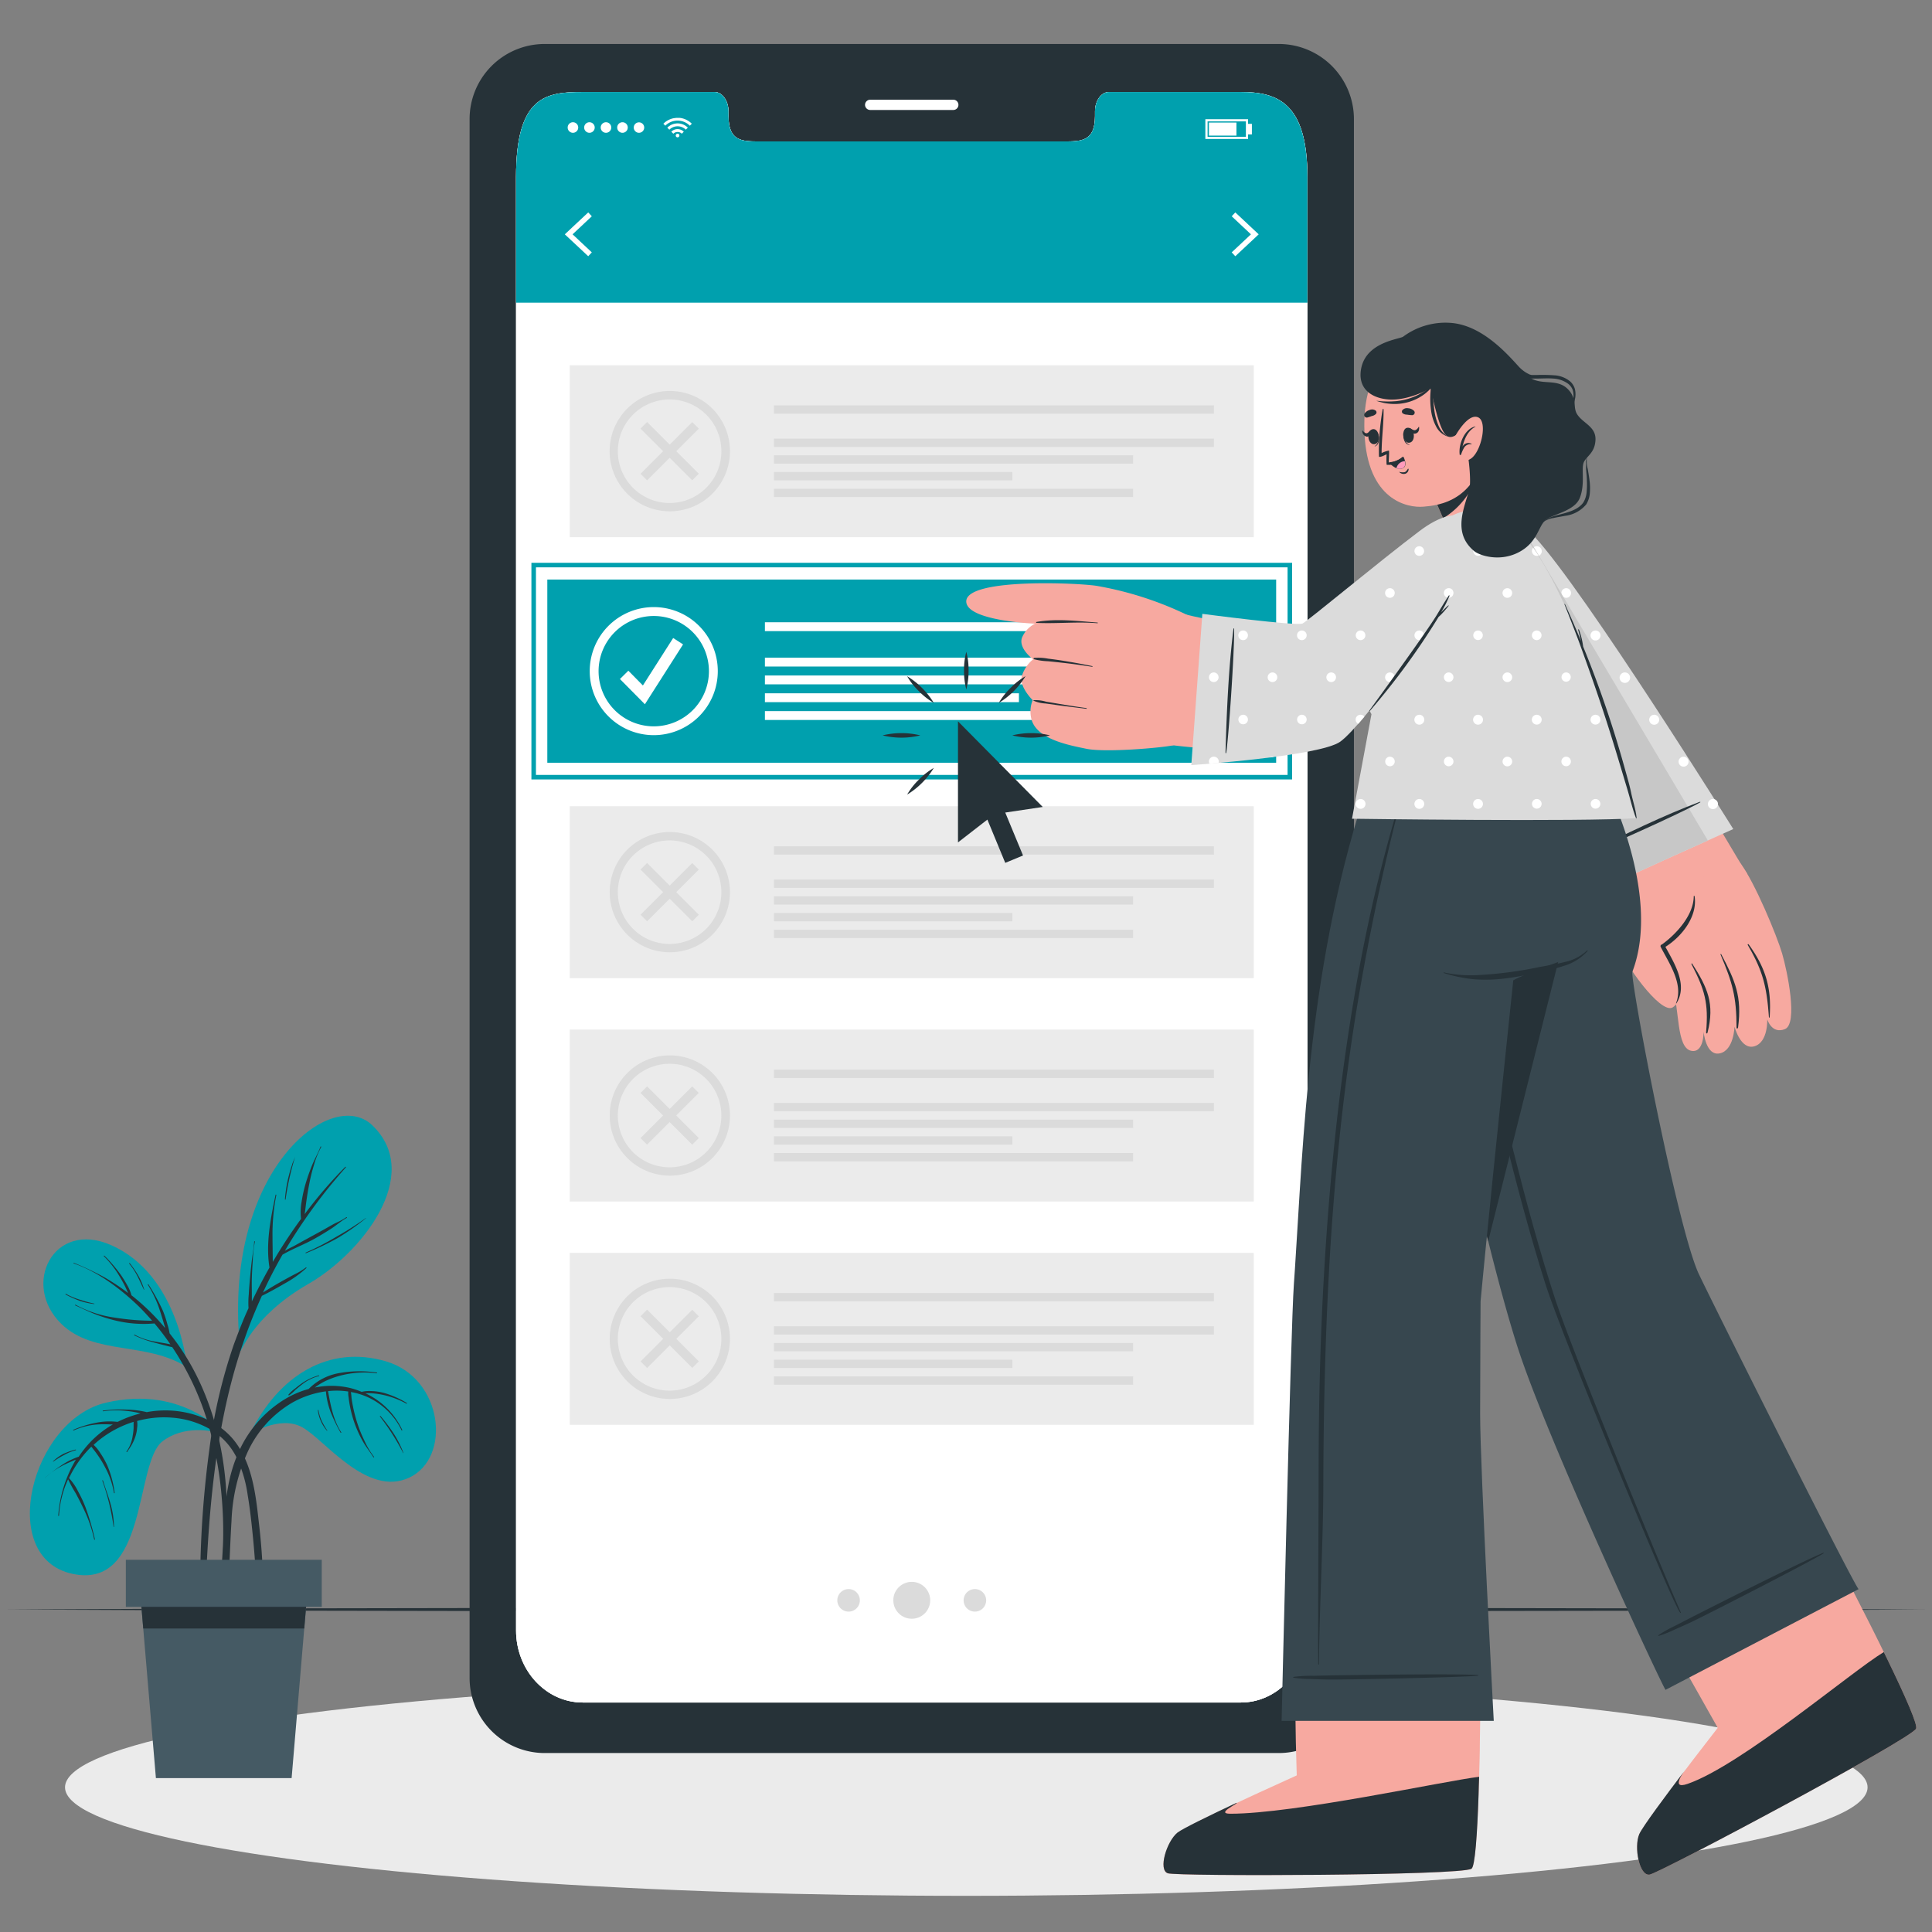 <svg xmlns="http://www.w3.org/2000/svg" width="576" height="576" viewBox="0 0 576 576">
  <rect x="0" y="0" width="576" height="576" fill="#808080" stroke="none"/>
  <g id="Group_17263" data-name="Group 17263" transform="translate(-9101 -7714)">
    <g id="Rectangle_8751" data-name="Rectangle 8751" transform="translate(9101 7714)" fill="none" stroke="#707070" stroke-width="1" opacity="0">
      <rect width="576" height="576" stroke="none"/>
      <rect x="0.5" y="0.5" width="575" height="575" fill="none"/>
    </g>
    <g id="Select-cuate" transform="translate(9063.88 7678.698)">
      <g id="freepik--Shadow--inject-77" transform="translate(56.507 535.809)">
        <ellipse id="Ellipse_731" data-name="Ellipse 731" cx="268.702" cy="32.356" rx="268.702" ry="32.356" fill="#ebebeb"/>
      </g>
      <g id="freepik--Floor--inject-77" transform="translate(38.879 514.482)">
        <path id="Path_29820" data-name="Path 29820" d="M38.68,392.907l71.583-.325,71.583-.122,143.165-.23,143.165.23,71.583.122,71.583.325-71.583.339-71.583.108-143.165.23-143.165-.23-71.583-.122Z" transform="translate(-38.68 -392.23)" fill="#263238"/>
      </g>
      <g id="freepik--Device--inject-77" transform="translate(177.124 48.416)">
        <path id="Path_29821" data-name="Path 29821" d="M382.151,48.26H162.891a22.384,22.384,0,0,0-22.181,22.6V535.192a22.411,22.411,0,0,0,22.181,22.6h219.26a22.425,22.425,0,0,0,22.208-22.6V70.861A22.411,22.411,0,0,0,382.151,48.26Zm8.333,472.976c0,11.883-8.9,21.49-19.877,21.49H174.462c-11,0-19.9-9.607-19.9-21.49V87.974c0-24.213,8.9-25.392,19.9-25.392h39.294c2.276,0,4.146,2.6,4.146,5.813V69.75c0,7.534,4.065,7.561,9.187,7.561h90.864c5.108,0,9.214,0,9.214-7.561V68.395c0-3.211,1.843-5.813,4.16-5.813H370.62c10.975,0,19.877,3.225,19.877,25.392Z" transform="translate(-140.709 -48.26)" fill="#263238"/>
        <path id="Path_29822" data-name="Path 29822" d="M386.856,84.222V517.484c0,11.883-8.9,21.49-19.877,21.49H170.834c-11,0-19.9-9.607-19.9-21.49V84.222c0-24.213,8.9-25.392,19.9-25.392h39.294c2.276,0,4.146,2.6,4.146,5.813V66c0,7.534,4.065,7.561,9.187,7.561h90.864c5.108,0,9.214,0,9.214-7.561V64.643c0-3.211,1.843-5.813,4.16-5.813h39.294C377.954,58.83,386.856,62.055,386.856,84.222Z" transform="translate(-137.081 -44.508)" fill="#fff"/>
        <path id="Path_29823" data-name="Path 29823" d="M386.856,84.208V517.484c0,11.883-8.9,21.49-19.877,21.49H170.834c-11,0-19.9-9.607-19.9-21.49V84.208c0-24.2,8.9-25.378,19.9-25.378h39.294c2.276,0,4.146,2.6,4.146,5.813V66c0,7.547,4.065,7.574,9.187,7.574h90.864c5.108,0,9.214,0,9.214-7.574V64.643c0-3.211,1.843-5.813,4.16-5.813h39.294C377.954,58.83,386.856,62.055,386.856,84.208Z" transform="translate(-137.081 -44.508)" fill="#fff"/>
        <path id="Path_29824" data-name="Path 29824" d="M386.856,84.222v37.41H150.93V84.222c0-24.213,8.9-25.392,19.9-25.392h39.294c2.276,0,4.146,2.6,4.146,5.813V66c0,7.534,4.065,7.561,9.187,7.561h90.864c5.108,0,9.214,0,9.214-7.561V64.643c0-3.211,1.843-5.813,4.16-5.813h39.294C377.954,58.83,386.856,62.055,386.856,84.222Z" transform="translate(-137.081 -44.508)" fill="#00a0ae"/>
        <g id="freepik--u5Zjqx--inject-77" transform="translate(57.763 22.032)">
          <path id="Path_29825" data-name="Path 29825" d="M191.836,66.254c-.122.122-.257.244-.379.379l-.217.217a5.162,5.162,0,0,0-7.317,0l-.2-.217c-.122-.122-.257-.244-.379-.379h0l.488-.434a5.311,5.311,0,0,1,1.111-.7,5.663,5.663,0,0,1,1.463-.5l.745-.095h1.138a5.813,5.813,0,0,1,1.355.325,5.584,5.584,0,0,1,.908.434,5.664,5.664,0,0,1,.881.61l.393.352Z" transform="translate(-183.34 -64.52)" fill="#fff"/>
          <path id="Path_29826" data-name="Path 29826" d="M184.816,67.611l-.6-.6a4.228,4.228,0,0,1,2.439-1.233A4.3,4.3,0,0,1,190.331,67l-.61.6a3.482,3.482,0,0,0-4.9,0Z" transform="translate(-183.028 -64.088)" fill="#fff"/>
          <path id="Path_29827" data-name="Path 29827" d="M188.813,67.763l-.6.6a1.68,1.68,0,0,0-1.26-.515,1.761,1.761,0,0,0-1.26.515l-.6-.6a2.615,2.615,0,0,1,3.713,0Z" transform="translate(-182.715 -63.643)" fill="#fff"/>
          <path id="Path_29828" data-name="Path 29828" d="M187.154,68.542a.542.542,0,1,1-.542-.542A.542.542,0,0,1,187.154,68.542Z" transform="translate(-182.371 -63.285)" fill="#fff"/>
        </g>
        <path id="Path_29829" data-name="Path 29829" d="M162.29,67.065a1.572,1.572,0,1,1,1.558,1.558,1.572,1.572,0,0,1-1.558-1.558Z" transform="translate(-133.049 -42.148)" fill="#fff"/>
        <path id="Path_29830" data-name="Path 29830" d="M165.92,67.065a1.572,1.572,0,1,1,1.572,1.558,1.572,1.572,0,0,1-1.572-1.558Z" transform="translate(-131.76 -42.148)" fill="#fff"/>
        <path id="Path_29831" data-name="Path 29831" d="M169.56,67.065a1.572,1.572,0,1,1,1.558,1.558A1.572,1.572,0,0,1,169.56,67.065Z" transform="translate(-130.468 -42.148)" fill="#fff"/>
        <path id="Path_29832" data-name="Path 29832" d="M173.19,67.065a1.572,1.572,0,1,1,1.572,1.558,1.572,1.572,0,0,1-1.572-1.558Z" transform="translate(-129.18 -42.148)" fill="#fff"/>
        <path id="Path_29833" data-name="Path 29833" d="M176.83,67.065a1.558,1.558,0,1,1,.466,1.112,1.572,1.572,0,0,1-.466-1.112Z" transform="translate(-127.888 -42.148)" fill="#fff"/>
        <path id="Path_29834" data-name="Path 29834" d="M315.337,70.7H302.6V64.81h12.737Zm-12.073-.637h11.422V65.46H303.264Z" transform="translate(-83.244 -42.385)" fill="#fff"/>
        <rect id="Rectangle_8414" data-name="Rectangle 8414" width="8.211" height="3.889" transform="translate(220.413 23.427)" fill="#fff"/>
        <rect id="Rectangle_8415" data-name="Rectangle 8415" width="1.138" height="3.157" transform="translate(232.092 23.807)" fill="#fff"/>
        <path id="Path_29835" data-name="Path 29835" d="M168.638,98.382l-6.978-6.531,6.978-6.531,1.07,1.152-5.732,5.379,5.732,5.379Z" transform="translate(-133.272 -35.105)" fill="#fff"/>
        <path id="Path_29836" data-name="Path 29836" d="M309.47,85.32l6.978,6.531-6.978,6.531L308.4,97.23l5.732-5.379L308.4,86.472Z" transform="translate(-81.185 -35.105)" fill="#fff"/>
        <path id="Path_29837" data-name="Path 29837" d="M254.033,63.582H229.251a1.545,1.545,0,0,1-1.531-1.531h0a1.545,1.545,0,0,1,1.531-1.531h24.782a1.531,1.531,0,0,1,1.531,1.531h0A1.531,1.531,0,0,1,254.033,63.582Z" transform="translate(-109.824 -43.908)" fill="#fff"/>
        <rect id="Rectangle_8416" data-name="Rectangle 8416" width="203.922" height="51.258" transform="translate(29.864 95.782)" fill="#ebebeb"/>
        <path id="Path_29838" data-name="Path 29838" d="M189.412,160.482a17.94,17.94,0,1,1,12.707-5.235A17.926,17.926,0,0,1,189.412,160.482Zm0-33.346a15.433,15.433,0,1,0,15.419,15.419A15.433,15.433,0,0,0,189.412,127.137Z" transform="translate(-129.765 -21.152)" fill="#dbdbdb"/>
        <rect id="Rectangle_8417" data-name="Rectangle 8417" width="2.764" height="21.801" transform="translate(50.961 114.662) rotate(-45)" fill="#dbdbdb"/>
        <rect id="Rectangle_8418" data-name="Rectangle 8418" width="2.764" height="21.801" transform="translate(52.918 130.09) rotate(-135)" fill="#dbdbdb"/>
        <rect id="Rectangle_8419" data-name="Rectangle 8419" width="131.174" height="2.48" transform="translate(90.743 107.746)" fill="#dbdbdb"/>
        <rect id="Rectangle_8420" data-name="Rectangle 8420" width="131.174" height="2.48" transform="translate(90.743 117.651)" fill="#dbdbdb"/>
        <rect id="Rectangle_8421" data-name="Rectangle 8421" width="107.083" height="2.48" transform="translate(90.743 122.624)" fill="#dbdbdb"/>
        <rect id="Rectangle_8422" data-name="Rectangle 8422" width="71.068" height="2.48" transform="translate(90.743 127.61)" fill="#dbdbdb"/>
        <rect id="Rectangle_8423" data-name="Rectangle 8423" width="107.083" height="2.48" transform="translate(90.743 132.596)" fill="#dbdbdb"/>
        <rect id="Rectangle_8424" data-name="Rectangle 8424" width="203.922" height="51.258" transform="translate(29.864 227.254)" fill="#ebebeb"/>
        <path id="Path_29839" data-name="Path 29839" d="M189.4,257.5a17.926,17.926,0,1,1,12.706-5.227A17.913,17.913,0,0,1,189.4,257.5Zm0-33.346a15.433,15.433,0,1,0,15.419,15.433A15.433,15.433,0,0,0,189.4,224.15Z" transform="translate(-129.758 13.294)" fill="#dbdbdb"/>
        <rect id="Rectangle_8425" data-name="Rectangle 8425" width="2.764" height="21.801" transform="translate(50.963 246.135) rotate(-45)" fill="#dbdbdb"/>
        <rect id="Rectangle_8426" data-name="Rectangle 8426" width="2.764" height="21.801" transform="translate(52.919 261.56) rotate(-135)" fill="#dbdbdb"/>
        <rect id="Rectangle_8427" data-name="Rectangle 8427" width="131.174" height="2.48" transform="translate(90.743 239.205)" fill="#dbdbdb"/>
        <rect id="Rectangle_8428" data-name="Rectangle 8428" width="131.174" height="2.48" transform="translate(90.743 249.11)" fill="#dbdbdb"/>
        <rect id="Rectangle_8429" data-name="Rectangle 8429" width="107.083" height="2.48" transform="translate(90.743 254.096)" fill="#dbdbdb"/>
        <rect id="Rectangle_8430" data-name="Rectangle 8430" width="71.068" height="2.48" transform="translate(90.743 259.082)" fill="#dbdbdb"/>
        <rect id="Rectangle_8431" data-name="Rectangle 8431" width="107.083" height="2.48" transform="translate(90.743 264.068)" fill="#dbdbdb"/>
        <rect id="Rectangle_8432" data-name="Rectangle 8432" width="203.922" height="51.258" transform="translate(29.864 293.837)" fill="#ebebeb"/>
        <path id="Path_29840" data-name="Path 29840" d="M189.4,306.645A17.926,17.926,0,1,1,202.13,301.4,17.913,17.913,0,0,1,189.4,306.645Zm0-33.346a15.433,15.433,0,1,0,15.419,15.379A15.433,15.433,0,0,0,189.4,273.3Z" transform="translate(-129.758 30.74)" fill="#dbdbdb"/>
        <rect id="Rectangle_8433" data-name="Rectangle 8433" width="2.764" height="21.801" transform="translate(50.959 312.728) rotate(-45)" fill="#dbdbdb"/>
        <rect id="Rectangle_8434" data-name="Rectangle 8434" width="2.764" height="21.801" transform="translate(52.902 328.147) rotate(-135)" fill="#dbdbdb"/>
        <rect id="Rectangle_8435" data-name="Rectangle 8435" width="131.174" height="2.48" transform="translate(90.743 305.801)" fill="#dbdbdb"/>
        <rect id="Rectangle_8436" data-name="Rectangle 8436" width="131.174" height="2.48" transform="translate(90.743 315.706)" fill="#dbdbdb"/>
        <rect id="Rectangle_8437" data-name="Rectangle 8437" width="107.083" height="2.48" transform="translate(90.743 320.692)" fill="#dbdbdb"/>
        <rect id="Rectangle_8438" data-name="Rectangle 8438" width="71.068" height="2.48" transform="translate(90.743 325.665)" fill="#dbdbdb"/>
        <rect id="Rectangle_8439" data-name="Rectangle 8439" width="107.083" height="2.48" transform="translate(90.743 330.651)" fill="#dbdbdb"/>
        <rect id="Rectangle_8440" data-name="Rectangle 8440" width="203.922" height="51.258" transform="translate(29.864 360.42)" fill="#ebebeb"/>
        <path id="Path_29841" data-name="Path 29841" d="M189.4,355.785a17.926,17.926,0,1,1,12.706-5.227,17.912,17.912,0,0,1-12.706,5.227Zm0-33.346a15.433,15.433,0,1,0,15.419,15.433A15.433,15.433,0,0,0,189.4,322.44Z" transform="translate(-129.758 48.183)" fill="#dbdbdb"/>
        <rect id="Rectangle_8441" data-name="Rectangle 8441" width="2.764" height="21.801" transform="translate(50.969 379.294) rotate(-45)" fill="#dbdbdb"/>
        <rect id="Rectangle_8442" data-name="Rectangle 8442" width="2.764" height="21.801" transform="translate(52.925 394.746) rotate(-135)" fill="#dbdbdb"/>
        <rect id="Rectangle_8443" data-name="Rectangle 8443" width="131.174" height="2.48" transform="translate(90.743 372.384)" fill="#dbdbdb"/>
        <rect id="Rectangle_8444" data-name="Rectangle 8444" width="131.174" height="2.48" transform="translate(90.743 382.289)" fill="#dbdbdb"/>
        <rect id="Rectangle_8445" data-name="Rectangle 8445" width="107.083" height="2.48" transform="translate(90.743 387.275)" fill="#dbdbdb"/>
        <rect id="Rectangle_8446" data-name="Rectangle 8446" width="71.068" height="2.48" transform="translate(90.743 392.261)" fill="#dbdbdb"/>
        <rect id="Rectangle_8447" data-name="Rectangle 8447" width="107.083" height="2.48" transform="translate(90.743 397.234)" fill="#dbdbdb"/>
        <rect id="Rectangle_8448" data-name="Rectangle 8448" width="217.295" height="54.618" transform="translate(23.171 159.669)" fill="#00a0ae"/>
        <path id="Path_29842" data-name="Path 29842" d="M381.1,227.011H154.31V162.42H381.1Zm-225.438-1.355H379.748V163.775H155.665Z" transform="translate(-135.881 -7.738)" fill="#00a0ae"/>
        <path id="Path_29843" data-name="Path 29843" d="M181.229,198.712l-7.439-7.52,2.507-2.48,4.336,4.4,9.024-14.146,2.954,1.9Z" transform="translate(-128.967 -1.863)" fill="#fff"/>
        <path id="Path_29844" data-name="Path 29844" d="M186.231,210.343a19.091,19.091,0,1,1,19.091-19.091,19.091,19.091,0,0,1-19.091,19.091Zm0-35.527a16.449,16.449,0,1,0,16.449,16.436,16.449,16.449,0,0,0-16.449-16.436Z" transform="translate(-131.327 -4.28)" fill="#fff"/>
        <rect id="Rectangle_8449" data-name="Rectangle 8449" width="139.791" height="2.642" transform="translate(88.046 172.405)" fill="#fff"/>
        <rect id="Rectangle_8450" data-name="Rectangle 8450" width="139.791" height="2.642" transform="translate(88.046 182.96)" fill="#fff"/>
        <rect id="Rectangle_8451" data-name="Rectangle 8451" width="114.115" height="2.642" transform="translate(88.046 188.272)" fill="#fff"/>
        <rect id="Rectangle_8452" data-name="Rectangle 8452" width="75.729" height="2.642" transform="translate(88.046 193.583)" fill="#fff"/>
        <rect id="Rectangle_8453" data-name="Rectangle 8453" width="114.115" height="2.642" transform="translate(88.046 198.895)" fill="#fff"/>
        <path id="Path_29845" data-name="Path 29845" d="M228.341,391.577a3.36,3.36,0,1,1-3.347-3.347,3.36,3.36,0,0,1,3.347,3.347Z" transform="translate(-111.989 72.416)" fill="#dbdbdb"/>
        <circle id="Ellipse_732" data-name="Ellipse 732" cx="5.501" cy="5.501" r="5.501" transform="translate(126.324 458.492)" fill="#dbdbdb"/>
        <path id="Path_29846" data-name="Path 29846" d="M256.131,391.577a3.36,3.36,0,1,1-3.36-3.347,3.36,3.36,0,0,1,3.36,3.347Z" transform="translate(-102.125 72.416)" fill="#dbdbdb"/>
      </g>
      <g id="freepik--Character--inject-77" transform="translate(325.2 131.502)">
        <path id="Path_29847" data-name="Path 29847" d="M340.452,129.437l-.542.135a.325.325,0,0,1,.095-.163h0Z" transform="translate(-218.077 -102.541)" fill="#263238"/>
        <path id="Path_29848" data-name="Path 29848" d="M371.34,178h0" transform="translate(-206.92 -85.293)" fill="none" stroke="#ff98b9" stroke-linecap="round" stroke-linejoin="round"/>
        <path id="Path_29849" data-name="Path 29849" d="M371.34,178h0" transform="translate(-206.92 -85.293)" fill="none" stroke="#ff98b9" stroke-linecap="round" stroke-linejoin="round"/>
        <path id="Path_29850" data-name="Path 29850" d="M351.884,418.376h-.244V418.2Z" transform="translate(-213.913 -0.031)" fill="#f7a9a0"/>
        <path id="Path_29851" data-name="Path 29851" d="M368.587,168.406c7.059,35,30.216,91.3,32.519,99.264,1.938,6.775,42.668-5.908,39.863-9.837-3.591-5.027-39.5-68.249-56.746-91.04C369.969,147.987,365.267,151.957,368.587,168.406Z" transform="translate(-208.259 -93.707)" fill="#f7a9a0"/>
        <path id="Path_29852" data-name="Path 29852" d="M428.716,228.58c4.241,5.582,10.84,21.517,12.4,26.842s4.783,20.948.826,22.533-5.271-2.927-5.271-2.927.325,6.775-3.794,8.035-5.962-5.84-5.962-5.84-.163,7.032-4.363,7.954S417.7,278.7,417.7,278.7s.149,6.423-3.645,5.732c-4.553-.827-3.482-12.723-5.6-18.468-.488-1.355-11.639-25.744-11.639-25.744Z" transform="translate(-197.876 -67.339)" fill="#f7a9a0"/>
        <path id="Path_29853" data-name="Path 29853" d="M413.928,271.1c.772-8.74-.406-12.7-4.363-20.324-.081-.149.122-.3.217-.149,4.566,7.168,6.775,11.924,4.566,20.6C414.226,271.587,413.887,271.479,413.928,271.1Z" transform="translate(-193.358 -59.536)" fill="#263238"/>
        <path id="Path_29854" data-name="Path 29854" d="M420.733,270.431c0-9.146-1.233-13.455-4.783-21.8,0-.122.149-.217.2-.095,4.173,7.9,6.246,12.682,5.04,21.828C421.139,270.783,420.733,270.865,420.733,270.431Z" transform="translate(-191.085 -60.276)" fill="#263238"/>
        <path id="Path_29855" data-name="Path 29855" d="M428.245,267.888c-.637-8.861-1.789-13.645-6.287-21.3a.165.165,0,1,1,.271-.19c5.339,7.371,6.775,13.319,6.273,21.436C428.475,268.389,428.285,268.444,428.245,267.888Z" transform="translate(-188.963 -61.039)" fill="#263238"/>
        <path id="Path_29856" data-name="Path 29856" d="M392.11,235.672s.5,10.989,1.789,15.758,12.615,20.826,16.26,18.577c4.661-2.913,0-13.455-3.049-18.333,0,0,10.84-6.775,9.024-15.013S392.11,235.672,392.11,235.672Z" transform="translate(-199.548 -65.868)" fill="#f7a9a0"/>
        <path id="Path_29857" data-name="Path 29857" d="M407.357,267.731c2.331-5.718-2.005-11.842-4.539-16.788a.5.5,0,0,1,.352-.745c4.322-3.116,9.485-8.78,9.485-14.4a.135.135,0,0,1,.257,0c.921,6.016-3.74,11.991-8.7,15.108,2.71,5.013,6.775,11.368,3.252,16.883Z" transform="translate(-195.771 -64.811)" fill="#263238"/>
        <path id="Path_29858" data-name="Path 29858" d="M437.545,245.241S396.164,263.764,395.2,264.6c0,0-26.666-84.008-28.861-98.221s2.967-18.075,12.1-8.13C393.455,174.54,437.545,245.241,437.545,245.241Z" transform="translate(-208.873 -94.271)" fill="#dbdbdb"/>
        <path id="Path_29859" data-name="Path 29859" d="M370.862,172.713a1.436,1.436,0,1,1-1.436-1.436A1.436,1.436,0,0,1,370.862,172.713Zm16.111-1.436a1.436,1.436,0,1,0,1.436,1.436A1.436,1.436,0,0,0,386.973,171.276ZM378.22,158.77a1.488,1.488,0,1,1-.041,0Zm8.753,37.627a1.436,1.436,0,1,0,1.355,1.436A1.436,1.436,0,0,0,386.973,196.4Zm17.506,0a1.562,1.562,0,1,1-.041,0ZM378.22,183.891a1.488,1.488,0,1,1-.041,0Zm17.506,0a1.488,1.488,0,1,1-.041,0Zm-8.753,37.627a1.436,1.436,0,1,0,1.436,1.436A1.436,1.436,0,0,0,386.973,221.518Zm17.506,0a1.485,1.485,0,1,1-.041,0Zm17.506,0a1.485,1.485,0,1,1-.041,0ZM378.22,209.012h-.271c.271.908.542,1.829.826,2.71a1.436,1.436,0,0,0-.555-2.71Zm17.506,0a1.488,1.488,0,1,1-.041,0Zm17.506,0a1.488,1.488,0,1,1-.041,0Zm-8.753,37.627a1.436,1.436,0,1,0,1.436,1.436A1.436,1.436,0,0,0,404.479,246.639Zm17.506,0a1.436,1.436,0,1,0,1.436,1.436A1.436,1.436,0,0,0,421.985,246.639Zm-26.259-12.506a1.436,1.436,0,1,0,1.436,1.436,1.436,1.436,0,0,0-1.436-1.436Zm17.506,0a1.436,1.436,0,1,0,1.436,1.436,1.436,1.436,0,0,0-1.436-1.436Zm17.506,0a1.505,1.505,0,1,1-.041,0Zm-35.012,25.121a1.45,1.45,0,0,0-1.436,1.436,1.355,1.355,0,0,0,.976,1.355l1.816-.881a1.354,1.354,0,0,0,.081-.474,1.436,1.436,0,0,0-1.477-1.436Z" transform="translate(-208.109 -92.119)" fill="#fff"/>
        <path id="Path_29860" data-name="Path 29860" d="M366.331,166.4c2.195,14.241,28.874,98.221,28.874,98.221.718-.623,21.842-10.2,34.768-15.975L373.96,154.237C367.7,150.037,364.529,154.712,366.331,166.4Z" transform="translate(-208.876 -94.266)" fill="#c7c7c7"/>
        <path id="Path_29861" data-name="Path 29861" d="M420.278,215c.108,0,.2.108.108.163-5.42,3.089-30.365,14.308-33.793,15.392-.108,0-.176-.135-.081-.176C398.029,224.593,409.465,219.065,420.278,215Z" transform="translate(-201.551 -72.16)" fill="#263238"/>
        <path id="Path_29862" data-name="Path 29862" d="M371.334,157.9c0,1.355-4.756,11.206-10.84,12.073-1.992.285-4.065-10.528-4.065-10.528l-.325-.772-4.634-10.7L363,137.047l1.68-1.477s1.084,3.008,2.385,6.775a2.2,2.2,0,0,0,.176.528l.23.61.583,1.707c.149.434.3.867.434,1.355s.285.908.434,1.355A74.735,74.735,0,0,1,371.334,157.9Z" transform="translate(-213.973 -100.354)" fill="#f7a9a0"/>
        <path id="Path_29863" data-name="Path 29863" d="M367.086,142.345a23.387,23.387,0,0,1-10.962,16.327l-4.634-10.7,11.531-10.921,1.68-1.477S365.731,138.578,367.086,142.345Z" transform="translate(-213.966 -100.354)" fill="#263238"/>
        <path id="Path_29864" data-name="Path 29864" d="M337.622,140.605c.786,20.46,13.075,22.506,17.533,22.127,4-.352,17.615-1.206,18.97-21.679S365.7,114.522,356.51,114.4,336.8,120.146,337.622,140.605Z" transform="translate(-218.905 -107.869)" fill="#f7a9a0"/>
        <path id="Path_29865" data-name="Path 29865" d="M338.472,131.082a11.119,11.119,0,0,0,1.355-.447,2.208,2.208,0,0,0,1.287-.7.718.718,0,0,0-.095-.881,1.788,1.788,0,0,0-1.816-.23,2.709,2.709,0,0,0-1.558,1.111.786.786,0,0,0,.827,1.152Z" transform="translate(-218.915 -102.803)" fill="#263238"/>
        <path id="Path_29866" data-name="Path 29866" d="M348.763,130.478a10.111,10.111,0,0,1-1.355-.149,2.249,2.249,0,0,1-1.355-.42.718.718,0,0,1-.095-.881,1.8,1.8,0,0,1,1.721-.61,2.71,2.71,0,0,1,1.761.759.772.772,0,0,1-.677,1.3Z" transform="translate(-215.968 -102.904)" fill="#263238"/>
        <path id="Path_29867" data-name="Path 29867" d="M346.178,133.86a.119.119,0,0,1,.122.122c.081,1.355.393,2.967,1.694,3.32v.081C346.435,137.3,346.028,135.188,346.178,133.86Z" transform="translate(-215.862 -100.961)" fill="#263238"/>
        <path id="Path_29868" data-name="Path 29868" d="M347.3,132.715c2.222-.352,2.778,4.065.718,4.444S345.444,133.027,347.3,132.715Z" transform="translate(-215.86 -101.375)" fill="#263238"/>
        <path id="Path_29869" data-name="Path 29869" d="M347.729,132.924c.42.2.854.6,1.355.583s.908-.528,1.206-1.016h.081c.122.854-.095,1.761-1,2.005s-1.518-.461-1.829-1.287C347.444,133.086,347.553,132.842,347.729,132.924Z" transform="translate(-215.381 -101.447)" fill="#263238"/>
        <path id="Path_29870" data-name="Path 29870" d="M340.89,134s-.108.081-.095.135c.23,1.355.257,2.981-.935,3.6v.081C341.4,137.374,341.323,135.233,340.89,134Z" transform="translate(-218.094 -100.911)" fill="#263238"/>
        <path id="Path_29871" data-name="Path 29871" d="M339.965,133c-2.249.136-1.829,4.607.244,4.5S341.9,133,339.965,133Z" transform="translate(-218.592 -101.266)" fill="#263238"/>
        <path id="Path_29872" data-name="Path 29872" d="M339.525,133.317c-.339.271-.65.745-1.07.813s-.894-.379-1.247-.813h-.068a1.658,1.658,0,0,0,1.26,1.816c.84.095,1.247-.7,1.355-1.585C339.8,133.439,339.66,133.209,339.525,133.317Z" transform="translate(-219.06 -101.164)" fill="#263238"/>
        <path id="Path_29873" data-name="Path 29873" d="M347.847,141.748c-.271.379-.528.881-1.016,1a3.658,3.658,0,0,1-1.531-.095s-.081,0,0,.081a1.843,1.843,0,0,0,1.87.447,1.477,1.477,0,0,0,.881-1.355C348,141.707,347.887,141.694,347.847,141.748Z" transform="translate(-216.176 -98.172)" fill="#263238"/>
        <path id="Path_29874" data-name="Path 29874" d="M343.081,142.072a29.628,29.628,0,0,0,0,3.076c0,.081.244.108.583.081h0a4.674,4.674,0,0,0,4.309-2.236.108.108,0,0,0-.163-.122,7.018,7.018,0,0,1-4.065,1.694c-.095-.257.217-3.591,0-3.591a9.081,9.081,0,0,0-2.154.745c0-4.377.664-8.712.583-13.075a.135.135,0,0,0-.257,0,70.46,70.46,0,0,0-1.111,14.064C340.791,143.237,342.715,142.275,343.081,142.072Z" transform="translate(-217.765 -102.845)" fill="#263238"/>
        <path id="Path_29875" data-name="Path 29875" d="M343,140.744a5.69,5.69,0,0,0,2.29,1.789,2.534,2.534,0,0,0,1.558.095c1.125-.3,1.165-1.355.949-2.222a6.2,6.2,0,0,0-.5-1.355A7.344,7.344,0,0,1,343,140.744Z" transform="translate(-216.98 -99.119)" fill="#263238"/>
        <path id="Path_29876" data-name="Path 29876" d="M344.64,142.177a2.534,2.534,0,0,0,1.558.095c1.125-.3,1.165-1.355.948-2.222a2.71,2.71,0,0,0-2.507,2.127Z" transform="translate(-216.398 -98.764)" fill="#ff9bbc"/>
        <path id="Path_29877" data-name="Path 29877" d="M466.1,403.919c1.531,2.994,3.022,5.962,4.444,8.848q1.355,2.71,2.561,5.244c5.311,10.921,9.065,19.444,8.455,20.514-1.9,3.306-76.366,42.939-79.428,43.467s-4.742-8.2-3.076-12.032c1.016-2.344,9.485-13.55,15.894-22.032h0c4.16-5.42,7.493-9.7,7.493-9.7l-4.864-8.631L395.34,390.3l49.89-26.381S456.2,384.353,466.1,403.919Z" transform="translate(-198.401 -19.299)" fill="#f7a9a0"/>
        <path id="Path_29878" data-name="Path 29878" d="M401.328,468.442c3.062-.515,77.544-40.175,79.428-43.481.623-1.057-3.144-9.58-8.455-20.514-.366-.772-.759-1.558-1.152-2.358-9.566,5.759-42.424,33.711-58.48,39.294-5.745,2.005-.393-4.58-.393-4.58-6.124,8.035-13.1,17.438-14.024,19.552C396.585,460.231,398.266,468.944,401.328,468.442Z" transform="translate(-197.601 -5.75)" fill="#263238"/>
        <path id="Path_29879" data-name="Path 29879" d="M426.194,481.484c-.6-.3-35.527-75-44.321-102.8-11.422-36.123-25-105.145-28.088-118.966A202.985,202.985,0,0,1,340.94,210.14h66.867s17.533,33.549,8.5,57.247c-.759,2.181,13.4,76.7,19.864,90.254,5.6,11.734,46.489,93.248,47.586,93.817Z" transform="translate(-217.711 -73.885)" fill="#37474f"/>
        <path id="Path_29880" data-name="Path 29880" d="M451.489,380.24c-6.653,2.71-32.37,15.718-38.779,18.969l-5.244,2.71a39.51,39.51,0,0,0-5.176,2.9c-.095.068,0,.23.108.2a33.382,33.382,0,0,0,4.756-1.883c1.653-.718,3.293-1.463,4.919-2.222,3.279-1.49,36.083-18.306,39.5-20.514a.108.108,0,0,0-.081-.163Z" transform="translate(-195.948 -13.506)" fill="#263238"/>
        <path id="Path_29881" data-name="Path 29881" d="M426.1,454.579c-5.637-12.655-32.628-78.588-37.37-93.126s-8.658-29.091-12.384-43.792c-3.794-14.9-7.357-29.945-11-44.93-3.686-15.2-7.3-30.46-10.054-45.852-.352-1.951-.691-3.9-1.03-5.853,0-.136-.257-.108-.23,0,2.2,15.541,5.2,30.961,8.631,46.272s7.127,30.31,10.907,45.4c3.686,14.8,7.6,29.538,12.195,44.09s38.169,96.2,40.148,97.882C426.02,454.8,426.169,454.714,426.1,454.579Z" transform="translate(-213.065 -70.054)" fill="#263238"/>
        <path id="Path_29882" data-name="Path 29882" d="M340.93,210.146a203.584,203.584,0,0,0,12.859,49.592c2.331,10.447,10.677,52.478,19.539,87.978L407.8,210.132S340.93,210.105,340.93,210.146Z" transform="translate(-217.715 -73.891)" fill="#263238"/>
        <path id="Path_29883" data-name="Path 29883" d="M387.713,433.68c0,3.374-.122,6.694-.2,9.9,0,2.005-.122,3.957-.19,5.84-.406,12.127-1.07,21.422-2.114,22.086-3.211,2.032-87.585,2.276-90.539,1.355s-.352-9.485,2.913-12.086c1.978-1.585,14.688-7.588,24.389-12.046h0c6.206-2.845,11.151-5.081,11.151-5.081l-.271-9.9L332.16,388.6h55.73S388.106,411.81,387.713,433.68Z" transform="translate(-234.594 -10.538)" fill="#f7a9a0"/>
        <path id="Path_29884" data-name="Path 29884" d="M388.442,269.962s-5.718,54.2-8.387,81.542c-.677,6.775-1.138,11.937-1.355,14.146,0,.867-.108,15.04-.135,33.576,0,16.26,4.065,91.514,4.065,91.514H319.38s2.71-117.028,3.658-130.239c.122-1.531.217-3.116.325-4.729,2.493-37.4,3.862-91.839,22.208-145.631h69.984s1.721,31.164-12.655,54.009C402.873,264.149,392.616,267.617,388.442,269.962Z" transform="translate(-225.364 -73.885)" fill="#37474f"/>
        <path id="Path_29885" data-name="Path 29885" d="M377.01,407.191c-7.181-.447-35.974,0-43.169.095l-5.894.135a39.429,39.429,0,0,0-5.935.339c-.122,0-.108.217,0,.23a33.529,33.529,0,0,0,5.095.393q2.71.108,5.42.163c3.591.081,40.446-.664,44.483-1.152C377.146,407.367,377.146,407.191,377.01,407.191Z" transform="translate(-224.46 -4.008)" fill="#263238"/>
        <path id="Path_29886" data-name="Path 29886" d="M351.375,215.793a461.8,461.8,0,0,0-11.6,48.142c-2.981,16.138-5.312,32.4-7.087,48.711-1.8,16.544-3.049,33.142-3.889,49.754s-1.206,33.169-1.233,49.768-.23,57.654-.108,59.727a.109.109,0,0,0,.217,0c.095-16.5,1.26-36.76,1.287-53.263s.339-33.2,1.016-49.781,1.734-32.926,3.347-49.321,3.794-33.02,6.653-49.388,6.219-32.289,10.135-48.237c.5-2.019,1.016-4.065,1.545-6.043a.149.149,0,0,0-.285-.068Z" transform="translate(-222.51 -71.909)" fill="#263238"/>
        <path id="Path_29887" data-name="Path 29887" d="M397.793,247.718a13.821,13.821,0,0,1-6.626,3.442c-2.629.678-5.325,1.084-7.981,1.585a117,117,0,0,1-17.9,2.317,36.761,36.761,0,0,1-10.189-.8.108.108,0,0,0,0,.2,44.35,44.35,0,0,0,9.01,1.856,45.369,45.369,0,0,0,9.3-.257c3.13-.379,6.246-.989,9.336-1.639a68.944,68.944,0,0,0,8.252-2.141,15.148,15.148,0,0,0,6.978-4.431C398.01,247.759,397.875,247.624,397.793,247.718Z" transform="translate(-212.71 -60.557)" fill="#263238"/>
        <path id="Path_29888" data-name="Path 29888" d="M294.677,458.3c2.967.962,87.314.718,90.538-1.355,1.043-.65,1.707-9.945,2.114-22.072,0-1.734.122-3.509.163-5.339-10.379,1.247-55.039,11.016-74.171,11.016-4.648,0,2.71-3.171,1.829-3.252-8.008,3.767-16.016,7.656-17.614,8.889C294.325,448.825,291.737,457.266,294.677,458.3Z" transform="translate(-234.589 3.99)" fill="#263238"/>
        <path id="Path_29889" data-name="Path 29889" d="M340.669,211.664l-5.8,31.164s68.818.962,84.983-.176c0,0-16.9-65.824-34.28-84.7-8.685-9.485-18.969-8.74-25.406-2.141-1.64,1.68-21.286,27.628-23.346,37.546C335.046,202.044,340.669,211.664,340.669,211.664Z" transform="translate(-219.866 -94.934)" fill="#dbdbdb"/>
        <path id="Path_29890" data-name="Path 29890" d="M347.308,172.713a1.45,1.45,0,0,1-1.436,1.436,1.355,1.355,0,0,1-.921-.352c.5-.8,1.016-1.585,1.531-2.385A1.436,1.436,0,0,1,347.308,172.713Zm16.07-1.436a1.423,1.423,0,1,0,1.02.417A1.436,1.436,0,0,0,363.378,171.276Zm17.506,0a1.436,1.436,0,1,0,1.436,1.436,1.436,1.436,0,0,0-1.436-1.436Zm-25.649-12.371-1.667,2.276a1.436,1.436,0,1,0,1.667-2.276Zm16.9-.136a1.423,1.423,0,1,0,1.02.417,1.436,1.436,0,0,0-1.02-.417Zm16.463.461a1.355,1.355,0,0,0-.393.976,1.45,1.45,0,0,0,1.436,1.436,1.355,1.355,0,0,0,.515-.095C389.637,160.748,389.109,159.962,388.594,159.231ZM345.872,196.4a1.436,1.436,0,1,0,1.436,1.436A1.436,1.436,0,0,0,345.872,196.4Zm17.506,0a1.423,1.423,0,1,0,1.02.417,1.436,1.436,0,0,0-1.02-.417Zm17.506,0a1.436,1.436,0,1,0,1.436,1.436,1.436,1.436,0,0,0-1.436-1.436Zm17.506,0a1.378,1.378,0,1,0,.041,0Zm-59.862-11.355c-.244.515-.474,1.03-.678,1.518a1.463,1.463,0,0,0,.7-1.233,1.852,1.852,0,0,0-.027-.284Zm16.1-1.152a1.436,1.436,0,1,0,1.436,1.436A1.436,1.436,0,0,0,354.625,183.891Zm17.506,0a1.423,1.423,0,1,0,1.02.417,1.436,1.436,0,0,0-1.02-.417Zm17.506,0a1.436,1.436,0,1,0,1.436,1.436,1.436,1.436,0,0,0-1.436-1.436Zm-43.765,37.627a1.423,1.423,0,1,0,1.02.417,1.436,1.436,0,0,0-1.02-.417Zm17.506,0a1.423,1.423,0,1,0,1.02.417,1.436,1.436,0,0,0-1.02-.417Zm17.506,0a1.436,1.436,0,1,0,1.436,1.436,1.436,1.436,0,0,0-1.436-1.436Zm17.506,0a1.418,1.418,0,1,0,.04,0Zm16.26.786a1.407,1.407,0,0,0,.556,1.883Zm-60-13.292a1.477,1.477,0,1,1-.027,0Zm17.506,0a1.477,1.477,0,1,1-.027,0Zm17.506,0a1.466,1.466,0,1,1-.027,0Zm17.506,0a1.466,1.466,0,1,1-.027,0Zm-70.024,25.121a1.463,1.463,0,1,1-.027,0Zm17.506,0a1.466,1.466,0,1,1-.027,0Zm17.506,0a1.463,1.463,0,1,1-.027,0Zm17.506,0a1.436,1.436,0,1,0,1.436,1.436,1.436,1.436,0,0,0-1.436-1.436Zm17.506,0a1.436,1.436,0,1,0,1.436,1.436,1.436,1.436,0,0,0-1.436-1.436Z" transform="translate(-219.567 -92.119)" fill="#fff"/>
        <path id="Path_29891" data-name="Path 29891" d="M381.774,171.523c1.653,3.631,3.225,7.276,4.756,10.962-.244-1.111-.515-2.222-.827-3.306,0-.163.2-.217.257,0a22.879,22.879,0,0,1,1.233,5,326.079,326.079,0,0,1,12.479,36.584c.65,2.344,1.355,4.7,1.843,7.073s1.355,4.919,1.626,7.425a.108.108,0,1,1-.217,0c-.8-2.073-1.355-4.3-1.951-6.436s-1.206-4.065-1.829-6.179c-1.26-4.2-2.52-8.4-3.835-12.588-2.6-8.279-5.42-16.449-8.387-24.62-1.667-4.675-3.509-9.281-5.312-13.9C381.571,171.5,381.734,171.428,381.774,171.523Z" transform="translate(-203.276 -87.609)" fill="#263238"/>
        <path id="Path_29892" data-name="Path 29892" d="M383.423,167.171c-4.228,9.363-26.5,47.017-38.63,51.082-18.969,6.382-42.288,2.317-54.578,1.192-6.856-.637-.081-41.882,7.249-39.443,10.04,3.333,34.457,6.49,38.074,6.382s21.11-17.8,34.511-28.278C382.474,148.4,390.415,151.67,383.423,167.171Z" transform="translate(-236.726 -94.301)" fill="#f7a9a0"/>
        <path id="Path_29893" data-name="Path 29893" d="M250,172.125c-.5,6,20.487,6.843,20.487,6.843a8.293,8.293,0,0,0-3.862,4.133c-1.206,3.211,3.306,6.5,3.306,6.5a10.311,10.311,0,0,0-3.374,5.013c-.84,3.2,3.238,7.154,3.238,7.154a9.051,9.051,0,0,0-.19,6.287c2.06,5.42,10.731,7.1,16.26,8.225s21.828-.23,25.893-1.057l7.642-37.058a102.015,102.015,0,0,0-30.46-10.46C283.429,166.8,250.639,165.337,250,172.125Z" transform="translate(-249.993 -89.228)" fill="#f7a9a0"/>
        <path id="Path_29894" data-name="Path 29894" d="M265.46,175.568c6.043-1.057,12.086-.271,18.143.176a.108.108,0,1,1,0,.2c-6.03-.5-12.073.19-18.116-.095A.144.144,0,0,1,265.46,175.568Z" transform="translate(-244.544 -86.343)" fill="#263238"/>
        <path id="Path_29895" data-name="Path 29895" d="M264.949,183.353a15.514,15.514,0,0,1,4.187.23c1.463.176,2.94.379,4.4.61,2.927.474,5.853.989,8.753,1.612.136,0,.122.23,0,.2-2.927-.447-5.853-.867-8.794-1.192-1.477-.163-2.94-.325-4.417-.461a19.373,19.373,0,0,1-4.146-.6.217.217,0,0,1,.014-.406Z" transform="translate(-244.738 -83.411)" fill="#263238"/>
        <path id="Path_29896" data-name="Path 29896" d="M264.74,192.667a10.7,10.7,0,0,1,3.753.407l4.065.691c2.71.447,5.339.881,8.021,1.233.122,0,.108.23,0,.217-2.71-.352-5.42-.65-8.13-1.016l-4.065-.569a10.161,10.161,0,0,1-3.591-.84Z" transform="translate(-244.759 -80.096)" fill="#263238"/>
        <path id="Path_29897" data-name="Path 29897" d="M302.8,181.35l-3.293,45.093s38.345-2.6,44.416-6.992c7.236-5.23,31.869-39.524,37.6-53.372s-1.911-18.509-13.888-9.485-33.278,26.788-34.944,27.628S302.8,181.35,302.8,181.35Z" transform="translate(-232.417 -94.538)" fill="#dbdbdb"/>
        <path id="Path_29898" data-name="Path 29898" d="M358.784,172.713a1.436,1.436,0,1,1-1.436-1.436A1.436,1.436,0,0,1,358.784,172.713Zm16.07-1.436a1.436,1.436,0,0,0-.176,2.859l1.355-2.29A1.355,1.355,0,0,0,374.854,171.276ZM366.1,158.77a1.436,1.436,0,1,0,1.436,1.436,1.436,1.436,0,0,0-1.436-1.436ZM304.83,196.4a1.436,1.436,0,1,0,1.436,1.436,1.436,1.436,0,0,0-1.436-1.436Zm17.506,0a1.436,1.436,0,1,0,1.436,1.436,1.436,1.436,0,0,0-1.436-1.436Zm17.506,0a1.436,1.436,0,1,0,1.436,1.436,1.436,1.436,0,0,0-1.436-1.436Zm17.506,0a1.436,1.436,0,1,0,1.436,1.436,1.436,1.436,0,0,0-1.436-1.436Zm-43.765-12.506a1.436,1.436,0,1,0,1.436,1.436A1.436,1.436,0,0,0,313.583,183.891Zm17.506,0a1.436,1.436,0,1,0,1.436,1.436A1.436,1.436,0,0,0,331.089,183.891Zm17.506,0a1.436,1.436,0,1,0,1.436,1.436A1.436,1.436,0,0,0,348.6,183.891Zm17.506,0a1.436,1.436,0,1,0,1.436,1.436A1.436,1.436,0,0,0,366.1,183.891ZM304.83,221.518a1.436,1.436,0,0,0-1.45,1.436,1.356,1.356,0,0,0,.163.65l2.71-.217a1.532,1.532,0,0,0,.068-.434,1.436,1.436,0,0,0-1.491-1.436Zm17.506,0a1.355,1.355,0,0,0-.772.23l1.219-.149a1.193,1.193,0,0,0-.447-.081Zm-8.753-12.506a1.423,1.423,0,1,0,1.02.417,1.436,1.436,0,0,0-1.02-.417Zm17.506,0a1.423,1.423,0,1,0,1.02.417,1.436,1.436,0,0,0-1.02-.417Zm17.506,0a1.436,1.436,0,0,0-.691,2.71c.583-.664,1.192-1.355,1.829-2.127a1.355,1.355,0,0,0-1.138-.583Z" transform="translate(-231.043 -92.119)" fill="#fff"/>
        <path id="Path_29899" data-name="Path 29899" d="M338.716,203.889c.406-.6,16.26-22.262,20.013-28.359,1.192-1.978,2.439-4.065,3.645-5.908a.123.123,0,0,1,.2.136c-.556,1.219-1.016,2.263-1.612,3.333-.3.515-.583,1.03-.881,1.531.677-.7,1.355-1.355,2.114-2.019a.082.082,0,0,1,.122.108c-.65.8-1.287,1.6-2.005,2.344q-.488.515-1.016.976h0l-.081.163a214.687,214.687,0,0,1-20.324,27.777C338.784,204.105,338.635,204.024,338.716,203.889Z" transform="translate(-218.509 -88.283)" fill="#263238"/>
        <path id="Path_29900" data-name="Path 29900" d="M309.415,176.924a.1.1,0,0,1,.19,0c.163,6.233-1.707,33.522-2.371,37.058,0,.108-.2.095-.2,0C307.4,201.124,307.979,188.428,309.415,176.924Z" transform="translate(-229.748 -85.708)" fill="#263238"/>
        <path id="Path_29901" data-name="Path 29901" d="M349.408,113.781c-1.355.772-10.84,1.639-12.439,9.3-1.219,5.813,2.629,8.943,8.062,9.39,6,.488,12.588-3.333,12.588-3.333,1.355,5.921,2.994,13.55,5.23,14.4,1.816.718,3.929-1.856,3.929-1.856,2.236,4.62,2.994,15.067,2.452,17.316-1.26,5.3-5.42,13.089,1.436,18.712,1.5,1.233,7.33,3.265,13.021.434s6-7.6,8.049-9.552,8.807-2.71,10.392-6.775.434-8.4,1.1-10.393,3.374-2.8,3.564-6.883-3.916-4.986-5.555-7.8c-1.152-1.965,0-4.62-2.629-7.29-3.55-3.672-8.536-.6-12.384-4.282-3.008-2.886-11.178-14.227-21.9-15.46a21.137,21.137,0,0,0-14.918,4.078Z" transform="translate(-219.201 -109.58)" fill="#263238"/>
        <path id="Path_29902" data-name="Path 29902" d="M364.25,112.7a75.31,75.31,0,0,1,7.3,6.612c1.206,1.1,2.358,2.249,3.645,3.238a9.728,9.728,0,0,0,1.978,1.26,1.639,1.639,0,0,0,.5.19,2.072,2.072,0,0,0,.542.081h1.247a48.128,48.128,0,0,1,5.217.081,8.129,8.129,0,0,1,4.851,1.87,4.891,4.891,0,0,1,1.355,2.209,6.773,6.773,0,0,1,.108,2.6,10.841,10.841,0,0,0,.081,4.973,9.891,9.891,0,0,1-.623-4.959,6.194,6.194,0,0,0-.23-2.371,4.187,4.187,0,0,0-1.355-1.8,8.13,8.13,0,0,0-4.431-1.545c-1.653-.136-3.374,0-5.122,0h-1.355a3.441,3.441,0,0,1-1.355-.379,10.122,10.122,0,0,1-2.154-1.436,37.376,37.376,0,0,1-3.6-3.414l-3.306-3.631A38.05,38.05,0,0,0,364.25,112.7Z" transform="translate(-209.437 -108.472)" fill="#263238"/>
        <path id="Path_29903" data-name="Path 29903" d="M390.006,139.24a8.575,8.575,0,0,0,.23,3.414c.19,1.152.393,2.3.528,3.469a16.557,16.557,0,0,1,.108,3.577,7.641,7.641,0,0,1-1.084,3.523,9.742,9.742,0,0,1-6.3,3.415c-1.165.23-2.317.393-3.428.65a7.073,7.073,0,0,0-3.171,1.274,6.882,6.882,0,0,1,3.035-1.775c1.125-.352,2.263-.61,3.374-.921,2.168-.61,4.417-1.463,5.623-3.211a6.977,6.977,0,0,0,.976-3.062,21.81,21.81,0,0,0,.081-3.4c0-1.152-.149-2.3-.244-3.469v-1.761A3.265,3.265,0,0,1,390.006,139.24Z" transform="translate(-204.95 -99.051)" fill="#263238"/>
        <path id="Path_29904" data-name="Path 29904" d="M357.645,122.84a18.307,18.307,0,0,1-3.753,2.9,17.9,17.9,0,0,1-4.282,1.856,18.451,18.451,0,0,1-2.276.515l-1.165.163-1.179.068a23.031,23.031,0,0,1-2.371,0c-.786,0-1.585-.136-2.4-.163.772.244,1.558.461,2.344.637A16.253,16.253,0,0,0,345,129.1a14.9,14.9,0,0,0,4.878-.583,14.621,14.621,0,0,0,4.431-2.154,12.194,12.194,0,0,0,3.333-3.523Z" transform="translate(-217.967 -104.873)" fill="#263238"/>
        <path id="Path_29905" data-name="Path 29905" d="M352.769,122a25.283,25.283,0,0,0-.42,9.485,13.683,13.683,0,0,0,1.463,4.593,5.961,5.961,0,0,0,3.591,3.076,6.883,6.883,0,0,1-2.913-3.415,17.476,17.476,0,0,1-1.179-4.4,66.265,66.265,0,0,1-.542-9.336Z" transform="translate(-213.755 -105.171)" fill="#263238"/>
        <path id="Path_29906" data-name="Path 29906" d="M357.68,136.078s3.672-6.87,6.775-5.65.854,10.84-2.371,12.506a3.455,3.455,0,0,1-4.824-1.355Z" transform="translate(-211.918 -102.231)" fill="#f7a9a0"/>
        <path id="Path_29907" data-name="Path 29907" d="M363.234,132.41s.081.068,0,.095c-2.263,1.247-3.238,3.591-3.835,5.975a1.924,1.924,0,0,1,2.71-.867c.068,0,0,.149,0,.135a2.141,2.141,0,0,0-2.236,1.03,10.725,10.725,0,0,0-.881,2.019c-.081.217-.488.149-.434-.095v-.068C358.234,137.627,360.064,133.115,363.234,132.41Z" transform="translate(-211.47 -101.476)" fill="#263238"/>
      </g>
      <g id="freepik--Cursor--inject-77" transform="translate(300.251 229.629)">
        <path id="Path_29908" data-name="Path 29908" d="M262.262,224.494l5.3,12.8-5.3,2.2-5.325-12.9-8.767,6.8V197.3l25.27,25.527Z" transform="translate(-225.691 -176.569)" fill="#263238"/>
        <path id="Path_29909" data-name="Path 29909" d="M250.178,193.219a21.572,21.572,0,0,1-.677-5.623,20.565,20.565,0,0,1,.677-5.6,20.568,20.568,0,0,1,.677,5.637A21.573,21.573,0,0,1,250.178,193.219Z" transform="translate(-225.22 -182)" fill="#263238"/>
        <path id="Path_29910" data-name="Path 29910" d="M244.934,195.324a20.921,20.921,0,0,1-4.458-3.5,20.5,20.5,0,0,1-3.5-4.458,23.916,23.916,0,0,1,7.954,7.954Z" transform="translate(-229.663 -180.094)" fill="#263238"/>
        <path id="Path_29911" data-name="Path 29911" d="M242.826,200.568a23.671,23.671,0,0,1-11.246,0A23.67,23.67,0,0,1,242.826,200.568Z" transform="translate(-231.58 -175.65)" fill="#263238"/>
        <path id="Path_29912" data-name="Path 29912" d="M244.934,207.55a23.915,23.915,0,0,1-7.954,7.954,20.5,20.5,0,0,1,3.5-4.458A20.919,20.919,0,0,1,244.934,207.55Z" transform="translate(-229.663 -172.931)" fill="#263238"/>
        <path id="Path_29913" data-name="Path 29913" d="M260.12,200.567a23.672,23.672,0,0,1,11.246,0A23.671,23.671,0,0,1,260.12,200.567Z" transform="translate(-221.449 -175.65)" fill="#263238"/>
        <path id="Path_29914" data-name="Path 29914" d="M257.15,195.324a20.975,20.975,0,0,1,3.509-4.458,20.591,20.591,0,0,1,4.458-3.5,23.793,23.793,0,0,1-7.967,7.954Z" transform="translate(-222.504 -180.094)" fill="#263238"/>
      </g>
      <g id="freepik--Plant--inject-77" transform="translate(46.026 367.952)">
        <path id="Path_29915" data-name="Path 29915" d="M92.33,360.236c8.6-17.682,23.658-26.76,40.649-21.747s19.606,28.671,6.937,34.646-25.338-11.463-32.018-15.054S92.33,360.236,92.33,360.236Z" transform="translate(-26.783 -265.262)" fill="#00a0ae"/>
        <path id="Path_29916" data-name="Path 29916" d="M86.206,406.176c0-2.127.122-4.268.19-6.4.163-4.255.3-8.509.461-12.764.285-7.791,1.125-15.433,4.349-22.6a35,35,0,0,1,13.712-15.731,28.452,28.452,0,0,1,7.181-3.1,16.842,16.842,0,0,1,8.374-4.593,34.212,34.212,0,0,1,11.924-.3c.149,0,.149.244,0,.217a28.591,28.591,0,0,0-11.287.813,24.723,24.723,0,0,0-4.553,1.761,21.121,21.121,0,0,0-2.629,1.68,24.388,24.388,0,0,1,10.365.095,22.912,22.912,0,0,1,3.6,1.193,9.968,9.968,0,0,1,2.818-.244,16.775,16.775,0,0,1,3.672.515,27.845,27.845,0,0,1,6.978,3.049.122.122,0,0,1-.108.2,26.07,26.07,0,0,0-6.775-2.574,23.392,23.392,0,0,0-3.5-.515,18.744,18.744,0,0,0-1.951,0,22.6,22.6,0,0,1,10.975,10.935c0,.135-.149.244-.2.108a20.636,20.636,0,0,0-13.983-11.205c-.366-.095-.759-.149-1.138-.217a14.9,14.9,0,0,1,.19,1.707c.108.867.257,1.721.434,2.574a42.857,42.857,0,0,0,1.355,5.176,40.109,40.109,0,0,0,2.046,5.013,24.1,24.1,0,0,0,2.873,4.837.111.111,0,1,1-.176.135c-1.016-1.6-2.209-3.062-3.144-4.729a36.284,36.284,0,0,1-2.3-4.932,34.647,34.647,0,0,1-1.5-5.3c-.19-.962-.339-1.91-.447-2.886a6.3,6.3,0,0,1-.108-1.748,23.031,23.031,0,0,0-6.03-.122c.759,4.214,1.572,8.618,3.929,12.276.081.122-.122.23-.19.108a50.466,50.466,0,0,1-2.927-6.03,23.306,23.306,0,0,1-1.45-6.287,27.926,27.926,0,0,0-9.959,3.333,32.979,32.979,0,0,0-13.265,14.512,54.849,54.849,0,0,0-4.919,20.8c-.556,9.038-.677,18.129-1.585,27.1,0,.6-.989.786-1.1.122A31.057,31.057,0,0,1,86.206,406.176Z" transform="translate(-28.979 -264.131)" fill="#263238"/>
        <path id="Path_29917" data-name="Path 29917" d="M100.867,346.942a9.894,9.894,0,0,1,1.951-1.8c.7-.583,1.436-1.152,2.181-1.667a16.409,16.409,0,0,1,4.891-2.263c.135,0,.2.19,0,.217a13.061,13.061,0,0,0-4.824,2.371c-.718.528-1.355,1.1-2.087,1.68a12.2,12.2,0,0,1-1.924,1.68A.149.149,0,0,1,100.867,346.942Z" transform="translate(-23.763 -263.81)" fill="#263238"/>
        <path id="Path_29918" data-name="Path 29918" d="M121.178,350.18a51.4,51.4,0,0,1,3.9,5.189,31.165,31.165,0,0,1,2.927,5.813s0,.095-.095,0a68.979,68.979,0,0,0-6.951-10.921C120.934,350.221,121.1,350.072,121.178,350.18Z" transform="translate(-16.622 -260.64)" fill="#263238"/>
        <path id="Path_29919" data-name="Path 29919" d="M107.511,348.9a13.036,13.036,0,0,0,.976,3.2,21.687,21.687,0,0,0,1.639,2.832c0,.068,0,.122-.095.081a11.544,11.544,0,0,1-2.71-6.057C107.281,348.821,107.5,348.753,107.511,348.9Z" transform="translate(-21.464 -261.11)" fill="#263238"/>
        <path id="Path_29920" data-name="Path 29920" d="M102.374,357.393s-12.195-15.311-35.69-9.878c-22.343,5.149-32.668,46.136-10.081,51.028S75.18,365.537,83.432,359.1C89.475,354.372,98.215,355.361,102.374,357.393Z" transform="translate(-43.955 -261.986)" fill="#00a0ae"/>
        <path id="Path_29921" data-name="Path 29921" d="M47.341,369.048a45.779,45.779,0,0,1,4.837-3.686,21.679,21.679,0,0,1,5.162-2.574,31.794,31.794,0,0,1,3.1-3.97,29.972,29.972,0,0,1,7.073-5.65h-.7a34.461,34.461,0,0,0-3.74,0,20.975,20.975,0,0,0-7.249,1.8c-.135,0-.23-.149-.095-.2a32.88,32.88,0,0,1,7.249-2.182,19.473,19.473,0,0,1,3.672-.312,19.068,19.068,0,0,1,1.965.108h.379a32.521,32.521,0,0,1,6.775-2.493l-.65-.176a33.855,33.855,0,0,0-3.482-.569,27.77,27.77,0,0,0-7.032.108c-.149,0-.19-.2,0-.217a42.881,42.881,0,0,1,7.1-.285,29.414,29.414,0,0,1,5.921.759,30,30,0,0,1,4.282-.488c8.13-.352,17.14,2.71,22.181,9.485s6.043,15.745,6.937,23.874a182.354,182.354,0,0,1,.908,34.159c0,.678-1,.556-1.016-.081-.312-9.661-.65-19.335-1.572-28.956-.434-4.458-.908-8.943-1.653-13.36a38.875,38.875,0,0,0-3.238-10.989,20.094,20.094,0,0,0-7.927-8.536,26.776,26.776,0,0,0-11.246-3.455,29.985,29.985,0,0,0-10.542.989,7.086,7.086,0,0,1,0,2.073,11.124,11.124,0,0,1-.515,2.574,13.547,13.547,0,0,1-.989,2.276c-.434.813-.976,1.531-1.463,2.3a.113.113,0,0,1-.19-.122,10.677,10.677,0,0,0,1.829-4.647,17.619,17.619,0,0,0,.285-2.385V352.4a31.258,31.258,0,0,0-10.257,5.42c-.583.461-1.125.948-1.667,1.45a11.315,11.315,0,0,1,1.992,2.439,25.151,25.151,0,0,1,2.1,3.726,31.638,31.638,0,0,1,2.181,8.13.109.109,0,1,1-.217,0,23.97,23.97,0,0,0-2.71-7.75,29.426,29.426,0,0,0-2.087-3.442c-.393-.569-.8-1.125-1.233-1.667-.23-.3-.474-.6-.7-.908a32.52,32.52,0,0,0-6.666,9.39h0a15.908,15.908,0,0,1,2.71,3.957,37.083,37.083,0,0,1,2.2,4.7,77.9,77.9,0,0,1,2.818,9.593.115.115,0,1,1-.23,0,40.16,40.16,0,0,0-3.333-9.485c-.7-1.477-1.436-2.927-2.222-4.363a39.908,39.908,0,0,1-2.209-4.065,30.025,30.025,0,0,0-2.71,10.84.122.122,0,0,1-.23,0A37.939,37.939,0,0,1,56.5,363.655c-1.436.61-2.886,1.192-4.268,1.938a24.677,24.677,0,0,0-4.891,3.442C47.368,369.319,47.233,369.143,47.341,369.048Z" transform="translate(-42.768 -261.147)" fill="#263238"/>
        <path id="Path_29922" data-name="Path 29922" d="M60.107,364.382c.7,2.331,1.6,4.58,2.236,6.924a26.489,26.489,0,0,1,1.03,6.91h-.108a67.747,67.747,0,0,0-3.36-13.78C59.836,364.3,60.039,364.233,60.107,364.382Z" transform="translate(-38.298 -255.615)" fill="#263238"/>
        <path id="Path_29923" data-name="Path 29923" d="M49.063,361.026a13.317,13.317,0,0,1,3.116-2.222,22.315,22.315,0,0,1,3.6-1.274c.135,0,.176.19,0,.217a14.416,14.416,0,0,0-3.469,1.436,24.081,24.081,0,0,0-3.2,1.965.081.081,0,0,1-.054-.122Z" transform="translate(-42.146 -258.017)" fill="#263238"/>
        <path id="Path_29924" data-name="Path 29924" d="M89.747,349.393s-2.249-27.506-22.7-36.421c-17.086-7.493-26.8,11.747-14.783,23.495C62.038,345.965,77.688,341.669,89.747,349.393Z" transform="translate(-42.899 -274.432)" fill="#00a0ae"/>
        <path id="Path_29925" data-name="Path 29925" d="M53.7,317.027a87.036,87.036,0,0,1,9.092,4.309,70.072,70.072,0,0,1,7.059,4.688c-.339-.691-.637-1.423-.976-2.1-.528-1.07-1.111-2.1-1.734-3.116a29.145,29.145,0,0,0-4.512-5.759c-.095-.095,0-.257.163-.149a44.715,44.715,0,0,1,4.742,5.515,32.365,32.365,0,0,1,1.951,3.116,12.194,12.194,0,0,1,1.355,3.171l.23.163a67.13,67.13,0,0,1,9.769,9.553,3.03,3.03,0,0,0-.19-.786c-.379-1.355-.8-2.71-1.233-4.065a34.2,34.2,0,0,0-3.7-8.021c-.081-.122.122-.23.19-.108a62.554,62.554,0,0,1,4.282,7.818,30.732,30.732,0,0,1,1.355,4.065,18.739,18.739,0,0,1,.664,2.71c.881,1.125,1.761,2.276,2.588,3.442,8.78,12.506,13.184,27.614,14.241,42.736a132.984,132.984,0,0,1,.23,13.55,83.1,83.1,0,0,1-1.206,13.55c0,.285-.5.2-.488-.081.108-3.97.515-7.927.6-11.91a116.988,116.988,0,0,0-.393-11.937,110.849,110.849,0,0,0-4.322-23.17A83.723,83.723,0,0,0,83,342.148c-.867-.176-1.721-.406-2.561-.623s-2.046-.528-3.062-.813a30.611,30.611,0,0,1-5.7-2.087.113.113,0,0,1,.122-.19,18.483,18.483,0,0,0,5.772,1.992c1.612.325,3.265.529,4.878.894-1.49-2.154-3.062-4.255-4.756-6.246a35.8,35.8,0,0,1-11.639-.867,47.994,47.994,0,0,1-5.948-1.856c-2.06-.786-4.065-1.8-6.016-2.642-.149-.068,0-.3.095-.2a34.076,34.076,0,0,0,11.788,3.848A73.4,73.4,0,0,0,77,334.275c-1.45-1.667-2.94-3.293-4.553-4.824-5.42-5.108-11.748-9.81-18.82-12.262C53.494,317.2,53.562,316.973,53.7,317.027Z" transform="translate(-40.547 -273.162)" fill="#263238"/>
        <path id="Path_29926" data-name="Path 29926" d="M65.99,316.529A31.932,31.932,0,0,1,68.5,320.2a19.4,19.4,0,0,1,1.8,4.268h-.081c-.677-1.355-1.26-2.71-1.951-4.065a20.4,20.4,0,0,0-2.439-3.713C65.733,316.584,65.9,316.421,65.99,316.529Z" transform="translate(-36.201 -272.583)" fill="#263238"/>
        <path id="Path_29927" data-name="Path 29927" d="M51.955,323.284a20.569,20.569,0,0,0,4.187,1.748,36.816,36.816,0,0,0,4.268,1.152v.122a20.413,20.413,0,0,1-4.417-.976,33.384,33.384,0,0,1-4.146-1.856C51.711,323.419,51.819,323.216,51.955,323.284Z" transform="translate(-41.176 -270.178)" fill="#263238"/>
        <path id="Path_29928" data-name="Path 29928" d="M90.437,354.1c.122,1.179,3.089-9.986,20.324-19.9,15.7-9.011,34.443-32.451,19.051-47.247C117.441,275,84.665,301.042,90.437,354.1Z" transform="translate(-27.695 -284.087)" fill="#00a0ae"/>
        <path id="Path_29929" data-name="Path 29929" d="M81.487,415.716a304.589,304.589,0,0,1,2.71-34.768,156.278,156.278,0,0,1,7.3-31.164c1.355-3.631,2.71-7.208,4.349-10.731a25.853,25.853,0,0,1,.068-4.065c.095-1.762.244-3.523.407-5.284s.339-3.509.556-5.257.583-3.5.65-5.244a.108.108,0,0,1,.217,0,38.062,38.062,0,0,0-.637,5.732c-.122,1.694-.217,3.387-.271,5.081s0,3.414,0,5.108v1.924c1.64-3.442,3.374-6.775,5.257-10.108-1.165-7.168.352-14.661,1.816-21.679,0-.136.244-.068.217.068a61.2,61.2,0,0,0-1.138,11.111c0,2.94.068,5.894.081,8.834.42-.7.827-1.355,1.26-2.114,2.236-3.658,4.634-7.249,7.181-10.731a16.586,16.586,0,0,1,.163-5.108,41.506,41.506,0,0,1,1.247-5.582c.556-1.829,1.192-3.631,1.924-5.42s1.748-3.536,2.466-5.42c0-.149.285,0,.2.095a26.474,26.474,0,0,0-2.168,5.42,49.037,49.037,0,0,0-1.355,5.42c-.366,1.816-.664,3.645-.921,5.488-.176,1.22-.285,2.48-.488,3.7a131.752,131.752,0,0,1,12.1-14.078c.108-.108.257,0,.163.163A158.849,158.849,0,0,0,107.232,321l-.556.962c.948-.6,2.032-1.07,2.94-1.558,1.667-.935,3.347-1.856,5.04-2.778s3.265-1.775,4.891-2.71c.84-.474,1.667-.962,2.52-1.355A18.109,18.109,0,0,0,125,311.939c.136-.095.271.108.136.19-1.667.908-3.13,2.263-4.742,3.292s-3.252,2.032-4.932,2.967c-3.076,1.707-6.409,2.94-9.485,4.715-2.1,3.672-4.065,7.439-5.813,11.287,1.829-1.179,3.713-2.3,5.61-3.36,1.233-.691,2.452-1.355,3.7-2.019a18.438,18.438,0,0,0,3.482-2.1.122.122,0,0,1,.163.163,33.346,33.346,0,0,1-6.517,4.634c-2.222,1.287-4.458,2.547-6.775,3.672-1.843,4.065-3.523,8.13-5,12.384-7.33,20.528-10,42.437-11.26,64.157-.379,6.477-.569,12.953-.65,19.444s.257,12.94.244,19.417a.17.17,0,0,1-.339,0c-.786-5.745-.921-11.585-1.165-17.371S81.365,421.65,81.487,415.716Z" transform="translate(-30.656 -281.692)" fill="#263238"/>
        <path id="Path_29930" data-name="Path 29930" d="M104.677,316.888a83.04,83.04,0,0,0,9.187-4.756,94.758,94.758,0,0,0,8.726-5.542s.095,0,0,.081a73.152,73.152,0,0,1-8.374,5.867,85.658,85.658,0,0,1-9.485,4.539C104.65,317.145,104.541,316.942,104.677,316.888Z" transform="translate(-22.424 -276.099)" fill="#263238"/>
        <path id="Path_29931" data-name="Path 29931" d="M101.328,298.381c.257-1,.569-1.992.908-2.981a.1.1,0,0,1,0-.108c.217-.556.447-1.111.677-1.667l.081-.2.122-.312h0c-.081,0-.108.393-.176.583a1.355,1.355,0,0,1-.095.312,82.717,82.717,0,0,0-2.561,11.734.108.108,0,1,1-.2,0,39.863,39.863,0,0,1,1.247-7.357Z" transform="translate(-24.034 -280.884)" fill="#263238"/>
        <path id="Path_29932" data-name="Path 29932" d="M67.99,386.12l1.233,14.62L73,445.345h40.459l3.767-44.605,1.233-14.62Z" transform="translate(-35.423 -247.869)" fill="#455a64"/>
        <path id="Path_29933" data-name="Path 29933" d="M67.99,386.12l1.233,14.62h48.006l1.233-14.62Z" transform="translate(-35.423 -247.869)" fill="#263238"/>
        <rect id="Rectangle_8454" data-name="Rectangle 8454" width="58.412" height="14.024" transform="translate(87.023 146.408) rotate(180)" fill="#455a64"/>
      </g>
    </g>
  </g>
</svg>
